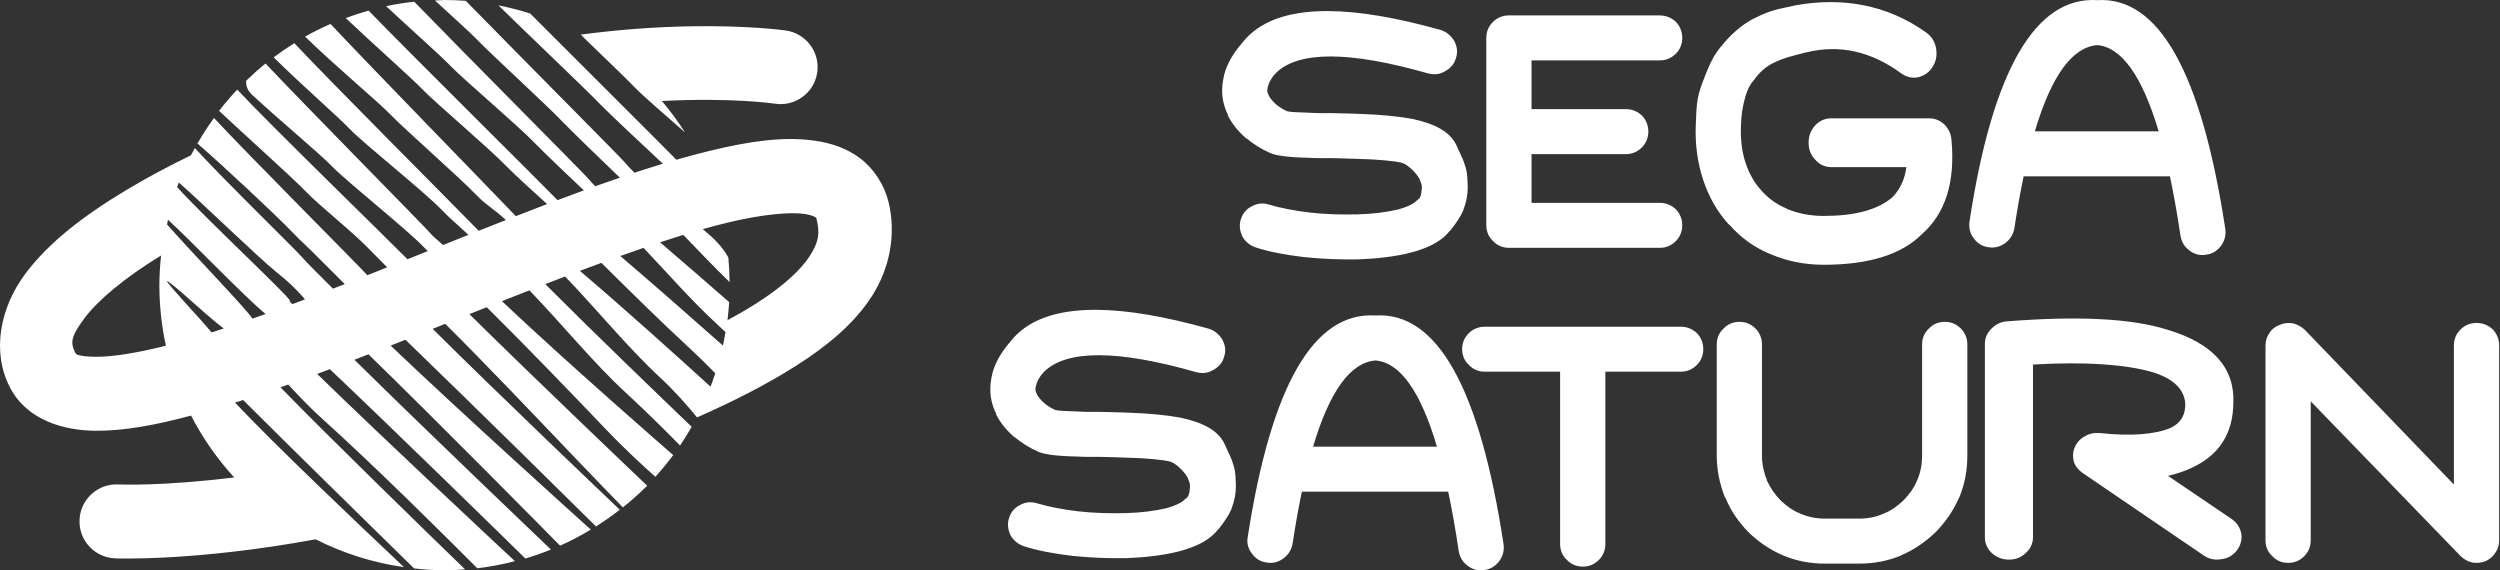 <?xml version="1.0" encoding="UTF-8" standalone="no"?>
<!DOCTYPE svg PUBLIC "-//W3C//DTD SVG 1.1//EN" "http://www.w3.org/Graphics/SVG/1.1/DTD/svg11.dtd">
<svg width="100%" height="100%" viewBox="0 0 1008 230" version="1.1" xmlns="http://www.w3.org/2000/svg" xmlns:xlink="http://www.w3.org/1999/xlink" xml:space="preserve" xmlns:serif="http://www.serif.com/" style="fill-rule:evenodd;clip-rule:evenodd;stroke-linejoin:round;stroke-miterlimit:2;">
    <rect x="0" y="0" width="1008" height="230" fill="#333333" stroke="none"/>
    <g transform="matrix(1,0,0,1,-55.237,-318.674)">
        <path id="path4768" d="M234.483,318.674C237.341,318.681 240.198,318.795 243.048,319.015C268.075,344.576 305.963,382.606 307.009,383.996C307.54,384.701 309.199,386.433 311.055,388.323C314.939,387.04 318.762,385.824 322.513,384.684C315.126,377.772 301.951,365.512 297.875,361.338C291.691,354.89 265.232,329.758 256.21,320.838C260.533,321.684 264.804,322.777 269.001,324.113C292.624,347.803 321.055,376.024 327.946,383.074C332.702,381.702 337.336,380.465 341.825,379.387C357.337,375.663 371.037,373.571 383.798,375.404C390.179,376.321 396.563,378.347 402.129,382.567C407.694,386.788 411.866,393.344 413.532,400.267C416.675,413.329 413.882,427.045 406.825,438.026C399.769,449.007 389.239,457.87 376.169,466.187C364.881,473.371 351.541,480.242 336.296,486.969C332.181,481.93 326.943,476.003 321.258,470.76C308.71,459.187 295.919,443.485 283.09,430.155C280.444,431.166 277.779,432.193 275.1,433.233C294.1,452.294 321.223,478.398 334.122,490.761C332.657,493.336 331.093,495.855 329.433,498.309C325.971,494.759 317.304,485.988 307.145,476.618C294.506,464.961 281.622,449.116 268.703,435.728C265.028,437.168 261.33,438.628 257.618,440.102C284.105,465.118 323.793,499.656 326.678,502.164C324.425,505.194 322.024,508.111 319.485,510.905C315.394,507.308 307.642,500.273 299.191,491.414C284.955,476.491 266.719,457.624 251.498,442.536C249.568,443.306 247.63,444.08 245.691,444.856L244.508,445.329C271.29,471.785 310.812,509.404 316.178,514.507C313.085,517.605 309.819,520.524 306.393,523.25C304.137,520.946 296.753,513.398 286.201,502.336C270.882,486.277 250.69,465.049 234.75,449.238L229.692,451.264C255.894,477.318 298.495,517.883 305.138,524.203C302.056,526.607 298.854,528.852 295.543,530.929C289.474,524.927 247.776,483.709 218.709,455.648C216.717,456.44 214.727,457.23 212.739,458.016C241.43,485.325 285.919,525.428 293.454,532.211C289.46,534.621 285.324,536.786 281.067,538.694C275.176,532.718 232.359,489.327 203.803,461.53C201.914,462.268 200.029,463.001 198.15,463.728C226.749,491.928 270.269,533.464 277.386,540.252C274.007,541.619 270.564,542.824 267.071,543.863C259.446,536.392 214.048,491.944 188.228,467.527C186.518,468.174 184.815,468.814 183.119,469.447C211.141,496.681 253.912,536.597 262.862,544.938C257.873,546.234 252.801,547.193 247.683,547.808C235.448,535.52 206.524,506.728 184.764,487.156C179.868,482.753 175.339,477.862 171.455,473.716C170.407,474.092 169.361,474.464 168.32,474.832C187.691,494.753 226.716,532.698 242.741,548.23C239.994,548.467 237.239,548.605 234.483,548.644C230.371,548.599 226.265,548.335 222.182,547.85C203.877,529.917 171.476,498.125 153.266,479.958C152.17,480.315 151.08,480.666 149.996,481.011C166.004,497.969 198.345,528.723 218.138,547.36C205.422,545.534 193.441,541.671 182.502,536.127C133.356,545.15 101.745,543.801 101.745,543.801C93.434,543.545 86.936,536.541 87.305,528.234C87.674,519.926 94.766,513.525 103.068,514.007C103.068,514.007 120.43,514.809 149.654,511.169C142.807,503.685 136.952,495.304 132.27,486.238C118.101,490.043 105.32,492.458 93.605,492.351C80.633,492.232 66.164,487.924 59.408,475.175C51.47,460.195 55.665,442.281 65.236,429.347C74.807,416.414 89.161,405.46 106.704,394.986C114.592,390.276 123.151,385.698 132.228,381.285L132.217,381.306C132.732,380.318 133.261,379.338 133.805,378.365C144.8,390.496 175.708,420.598 177.118,422.471C177.956,423.585 184.779,430.372 189.49,435.068C191.066,434.457 192.649,433.84 194.236,433.22C193.985,432.972 193.702,432.687 193.383,432.36C189.646,428.534 185.643,424.702 184.126,423.122C180.3,419.135 177.397,416.776 172.541,411.711C166.743,405.665 144.884,385.179 134.855,376.536C136.889,372.987 139.112,369.549 141.512,366.236C155.111,380.881 199.277,425.15 203.352,429.637C206.008,428.587 208.675,427.529 211.353,426.463C208.573,423.679 206.043,421.11 204.179,419.202C197.352,412.083 184.262,401.817 178.81,396.158C173.237,390.346 154.632,373.758 143.569,363.362C145.872,360.386 148.321,357.526 150.905,354.791C162.465,367.347 210.874,414.41 219.524,423.204C222.253,422.113 224.988,421.019 227.725,419.923C227.231,419.433 226.679,418.877 226.04,418.222C219.212,411.103 194.806,391.65 189.354,385.991C184.152,380.566 168.048,367.285 156.858,356.873C155.439,355.553 154.324,353.74 154.499,351.217C156.989,348.789 159.589,346.474 162.289,344.281C180.185,363.197 227.447,411.007 228.732,412.715C229.267,413.426 231.439,415.36 233.858,417.469L234.614,417.166C237.781,415.899 240.947,414.634 244.105,413.375C237.879,407.532 237.72,407.794 233.194,403.159C226.366,396.04 201.96,376.587 196.508,370.928C191.307,365.503 177.066,353.154 165.609,341.81C165.6,341.801 165.59,341.79 165.58,341.781C168.277,339.759 171.062,337.857 173.926,336.08L173.926,336.08C187.042,350.188 237.085,400.252 248.24,411.73C251.912,410.271 255.573,408.822 259.223,407.389C253.622,402.278 251.62,401.717 247.307,397.301C240.48,390.182 218.332,370.729 212.88,365.07C207.766,359.736 189.742,344.714 178.249,333.428C181.581,331.56 185.004,329.858 188.505,328.33C204.593,345.478 250.729,392.77 263.218,405.825C267.448,404.174 271.655,402.55 275.828,400.961C269.949,395.557 263.188,389.549 259.357,385.627C252.53,378.508 230.915,360.254 225.463,354.596C220.953,349.892 206.006,336.756 194.64,325.949C197.665,324.823 200.737,323.825 203.846,322.957C224.412,344.062 272.047,391.141 280.038,399.368C283.602,398.026 287.139,396.713 290.642,395.438C284.109,389.274 274.869,380.466 270.807,376.307C263.979,369.188 242.365,350.935 236.913,345.276C233.019,341.215 221.336,330.862 210.901,321.154C214.653,320.368 218.441,319.77 222.252,319.362C246.487,344.266 291.487,389.402 292.63,390.92C293.018,391.436 294.01,392.501 295.242,393.777C298.585,392.581 301.894,391.421 305.166,390.303C298.266,383.757 286.041,371.849 281.801,367.508C274.974,360.388 253.549,340.816 248.096,335.157C245.252,332.191 238.232,325.845 230.598,318.868C231.891,318.782 233.187,318.717 234.483,318.674ZM572.752,543.814C574.734,542.301 575.953,540.33 576.4,537.911C577.554,530.334 578.806,523.322 580.146,516.908L639.152,516.908C640.687,524.171 642.103,532.185 643.409,540.94C643.867,543.356 644.923,545.327 647.057,546.829C649.028,548.343 651.304,548.953 653.743,548.495C656.171,548.19 658.142,546.981 659.666,545.023C661.18,542.898 661.789,540.786 661.485,538.217C651.913,475.192 634.742,444.356 609.828,445.869C584.915,444.355 567.743,474.136 558.325,535.2C557.867,537.617 558.477,539.882 559.991,541.843C561.515,543.966 563.486,545.175 565.925,545.468C568.506,545.928 570.629,545.328 572.752,543.814ZM739.426,452.97C737.608,451.314 735.474,450.401 732.893,450.401L653.895,450.401C651.456,450.401 649.18,451.315 647.503,452.97C645.685,454.789 644.77,456.9 644.77,459.471C644.77,461.888 645.685,464.153 647.503,465.819C649.18,467.638 651.456,468.541 653.895,468.541L684.275,468.541L684.275,538.066C684.275,540.484 685.189,542.759 687.008,544.414C688.685,546.233 690.96,547.136 693.389,547.136C695.98,547.136 698.103,546.233 699.922,544.414C701.599,542.758 702.513,540.484 702.513,538.066L702.513,468.541L732.893,468.541C735.474,468.541 737.608,467.638 739.426,465.819C741.103,464.153 742.007,461.888 742.007,459.471C742.007,456.9 741.103,454.788 739.426,452.97ZM845.875,451.162C844.056,449.343 841.932,448.44 839.341,448.44C836.913,448.44 834.638,449.343 832.961,451.162C831.142,452.817 830.226,455.092 830.226,457.51L830.226,502.393C830.226,505.878 829.617,509.199 828.256,512.226C827.036,515.393 825.065,517.964 822.779,520.381C820.351,522.645 817.77,524.617 814.58,525.825C811.542,527.186 808.2,527.785 804.704,527.785L791.181,527.785C787.685,527.785 784.494,527.186 781.304,525.825C778.114,524.617 775.533,522.645 773.105,520.381C770.819,517.963 769,515.393 767.629,512.367L767.629,512.226C766.422,509.199 765.658,505.878 765.658,502.393L765.658,457.51C765.658,455.092 764.743,452.816 763.078,451.162C761.248,449.343 759.125,448.44 756.544,448.44C754.116,448.44 751.83,449.343 750.164,451.162C748.334,452.817 747.431,455.092 747.431,457.51L747.431,502.393C747.431,508.295 748.639,513.881 750.773,519.325L750.926,519.325C753.049,524.617 756.24,529.147 760.192,533.23C764.286,537.161 768.849,540.331 774.162,542.606C779.488,544.87 785.106,545.928 791.182,545.928L804.705,545.928C810.781,545.928 816.4,544.87 821.878,542.606L821.725,542.606C827.038,540.33 831.601,537.161 835.707,533.23C839.647,529.147 842.839,524.618 845.124,519.325L845.124,519.478C847.4,514.033 848.466,508.448 848.466,502.394L848.466,457.511C848.465,455.093 847.55,452.817 845.875,451.162ZM970.355,452.817C969.289,454.332 968.689,455.996 968.689,457.956L968.689,536.551C968.689,538.98 969.593,541.246 971.423,542.9C973.089,544.718 975.364,545.622 977.804,545.622C980.383,545.622 982.507,544.718 984.337,542.9C986.002,541.244 986.917,538.98 986.917,536.551L986.917,480.485L1047.23,542.757C1048.6,544.107 1050.12,545.023 1051.94,545.468C1053.76,545.773 1055.44,545.621 1057.26,545.023C1058.93,544.26 1060.3,543.204 1061.36,541.549C1062.43,540.035 1062.89,538.37 1062.89,536.55L1062.89,457.955C1062.89,455.387 1061.97,453.273 1060.3,451.455C1058.48,449.8 1056.36,448.886 1053.76,448.886C1051.34,448.886 1049.06,449.801 1047.38,451.455C1045.57,453.273 1044.65,455.386 1044.65,457.955L1044.65,514.032L984.49,451.608C983.117,450.4 981.604,449.496 979.775,449.038C977.956,448.744 976.126,448.886 974.461,449.648C972.783,450.248 971.271,451.314 970.355,452.817ZM858.125,451.249C856.513,452.904 855.543,454.853 855.543,457.249L855.543,535.31C855.543,537.705 856.513,539.96 858.288,541.614C860.226,543.41 862.655,544.314 865.235,544.314C867.99,544.314 870.244,543.41 872.029,541.614C873.968,539.958 874.937,537.705 874.937,535.31L874.937,465.655C895.779,464.457 911.773,465.513 922.924,468.66C931.319,471.209 935.847,475.411 936.328,481.269C936.491,485.919 934.553,489.23 930.513,491.179C924.045,493.878 914.517,494.63 901.919,493.281C899.654,493.127 897.716,493.433 895.778,494.63C893.84,495.676 892.543,497.179 891.737,499.139C890.931,500.935 890.931,502.884 891.41,504.832C892.054,506.794 893.349,508.285 895.123,509.493L943.601,542.518C945.703,544.01 948.119,544.621 950.711,544.164C953.456,543.869 955.556,542.661 957.169,540.558C958.628,538.609 959.27,536.355 958.954,533.959C958.464,531.4 957.169,529.451 955.067,527.948L929.381,510.538C933.094,509.645 936.328,508.588 939.072,507.239C950.058,502.132 955.557,493.431 955.719,481.268C956.363,466.862 947.314,456.954 928.901,451.542C914.516,447.045 893.023,445.989 864.428,448.243C862.012,448.396 859.91,449.44 858.125,451.249ZM497.31,443.594C509.678,443.658 524.779,446.203 542.601,451.204C544.877,451.957 546.706,453.318 548.067,455.583C549.287,457.847 549.592,460.123 548.83,462.387C548.22,464.805 546.706,466.624 544.42,467.831C542.296,469.192 540.021,469.334 537.581,468.735C505.83,459.665 485.468,459.665 476.354,468.43C474.383,470.401 473.316,472.514 472.859,474.475C472.554,475.541 472.706,476.597 473.316,477.501L473.316,477.654C473.926,478.862 474.993,480.071 476.354,481.28C477.572,482.336 479.086,483.24 480.764,484.002C481.983,484.306 485.174,484.46 490.03,484.601C491.707,484.754 494.898,484.754 499.449,484.754C504.011,484.905 507.507,484.905 510.087,485.058C519.049,485.364 526.039,486.115 530.896,487.029L531.048,487.029C540.924,489.142 546.576,492.506 549.026,497.777C551.465,503.059 551.911,503.972 552.368,505.627C553.588,508.807 553.392,512.117 553.544,514.382L553.544,514.687C553.544,517.855 552.935,520.882 551.715,523.899L551.715,524.051C550.648,526.469 548.83,529.192 546.401,532.218L546.249,532.218C543.363,536.149 537.886,539.164 529.992,541.136C524.373,542.497 517.535,543.4 509.63,543.704C502.335,543.858 495.05,543.552 487.602,542.802C480.002,541.887 473.468,540.678 468.002,538.871C465.727,538.108 463.897,536.595 462.678,534.483C461.622,532.218 461.317,529.8 462.079,527.536C462.83,525.118 464.355,523.301 466.63,522.245C468.765,521.034 471.193,520.884 473.468,521.634C478.031,522.995 483.497,524.051 489.725,524.813C496.259,525.565 502.639,525.717 509.02,525.565C515.401,525.411 520.878,524.661 525.43,523.605C528.62,522.689 530.896,521.785 532.268,520.578L532.268,520.73C533.487,519.218 534.424,519.762 534.87,516.701C535.306,513.641 534.848,513.326 534.391,512.117L534.382,512.069C533.986,510.033 529.701,505.621 527.259,504.854C524.787,504.091 517.078,503.352 509.478,503.198L509.325,503.198C506.897,503.047 503.554,503.047 499.297,502.894C494.44,502.894 491.251,502.894 489.573,502.741C481.069,502.589 475.744,501.837 473.468,500.629C470.127,499.115 467.24,497.296 464.507,495.031L464.355,495.031C461.012,492.158 458.431,488.988 456.754,485.516L456.907,485.516C454.631,480.975 454.021,476.293 454.936,471.306C455.698,466.318 458.279,461.483 462.536,456.496C469.246,447.85 480.735,443.567 496.974,443.593L497.31,443.594ZM584.664,498.767C591.317,476.413 599.734,464.827 609.828,464.011C619.715,464.805 628.002,476.413 634.622,498.767L584.664,498.767ZM297.723,424.662C294.869,425.712 291.982,426.788 289.07,427.885C289.269,428.066 289.475,428.248 289.69,428.43C306.476,442.678 328.248,462.306 341.724,474.567C342.367,472.877 343.015,471.07 343.644,469.167C340.458,465.912 336.969,462.463 333.308,459.087C321.723,448.402 309.655,436.491 297.723,424.662ZM120.192,421.68C105.494,430.657 94.56,439.856 89.209,447.087C83.642,454.61 83.529,457.002 85.759,461.21C85.764,461.219 86.085,462.458 93.878,462.529C100.461,462.59 110.376,461.032 122.124,458.051C120.409,450.171 119.505,442.008 119.496,433.659C119.52,429.654 119.752,425.655 120.192,421.68ZM314.716,418.611C311.647,419.663 308.523,420.759 305.351,421.894C319.111,433.643 334.745,447.396 346.718,457.999C346.513,458.943 346.297,459.883 346.068,460.821C346.729,458.171 347.31,455.416 347.763,452.593C346.773,451.648 345.774,450.704 344.758,449.767C333.616,439.491 325,429.44 314.716,418.611ZM145.428,451.128C137.116,444.766 125.546,433.392 122.506,431.936C122.648,433.155 135.235,446.306 140.548,452.712C142.154,452.2 143.781,451.672 145.428,451.128ZM348.566,447.778C352.783,445.507 356.654,443.258 360.159,441.027C371.074,434.082 378.228,427.362 381.735,421.905C385.242,416.447 385.892,412.869 384.538,407.242C384.271,406.133 384.413,406.561 384.107,406.329C383.801,406.098 382.474,405.343 379.558,404.924C373.725,404.086 362.494,405.095 348.789,408.386C345.524,409.169 342.115,410.068 338.581,411.067C342.66,414.356 346.496,418.003 348.91,422.522C349.216,425.806 349.381,429.101 349.405,432.4C342.861,426.041 337.006,419.887 330.741,413.383C327.697,414.318 324.575,415.315 321.387,416.366C330.604,424.265 340.431,432.799 349.226,440.476C349.083,442.917 348.863,445.352 348.566,447.778ZM122.977,407.289C122.843,407.889 122.708,408.504 122.574,409.133C122.697,409.281 122.825,409.433 122.972,409.6C132.708,420.605 155.8,444.594 157.014,447.167C158.771,446.549 160.545,445.916 162.336,445.271C154.551,439.077 131.095,414.554 122.977,407.289ZM127.338,392.255C127.108,392.864 126.882,393.482 126.66,394.112C137.008,405.687 171.992,438.345 172.034,439.794C172.053,440.436 172.528,440.886 173.229,441.269C174.871,440.655 176.523,440.033 178.186,439.403C177.828,439.001 177.494,438.587 177.192,438.16C173.365,434.173 172.46,433.012 166.406,428.147C159.626,422.7 136.64,400.424 127.338,392.255ZM835.868,338.154C835.411,335.53 834.049,333.406 832.08,331.925C815.398,319.948 797.126,317.682 779.454,320.775C772.486,322.409 770.232,322.255 762.619,326.024C755.02,329.78 749.728,336.771 749.728,336.771C746.091,340.712 744.12,345.524 741.692,351.905C739.264,358.286 739.275,361.455 738.97,369.327C738.665,377.2 739.721,384.419 741.997,391.302C744.273,398.193 747.757,404.269 752.461,409.354L752.461,409.192C757.013,414.44 762.619,418.533 769.143,421.158C775.664,423.946 782.796,425.426 790.527,425.426C808.722,425.426 821.92,421.321 830.109,413.122C839.658,404.759 843.601,392.128 842.086,375.229C841.933,372.605 840.879,370.634 839.201,368.837C837.383,367.193 835.413,366.376 832.985,366.376L793.554,366.376C791.137,366.376 788.861,367.355 787.184,369.164C785.366,371.125 784.462,373.421 784.462,376.22C784.462,378.844 785.366,381.305 787.184,383.101C788.861,385.072 791.137,386.052 793.554,386.052L823.89,386.052C823.28,390.974 821.31,395.079 818.272,398.192C812.359,403.278 803.115,405.738 790.527,405.738C785.213,405.738 780.215,404.759 775.817,402.951L775.664,402.788C771.722,401.143 768.39,398.847 765.505,395.568C762.619,392.455 760.496,388.675 759.135,384.581C757.62,380.149 757.012,375.228 757.164,369.979C757.315,364.405 757.925,361.378 758.981,357.611C759.744,354.812 760.953,352.525 762.618,350.718C762.618,350.718 765.331,346.504 769.903,344.229C774.476,341.941 777.786,341.278 783.394,339.797L783.547,339.797C796.897,336.519 809.637,339.308 821.919,348.323C824.042,349.803 826.317,350.294 828.736,349.803C831.163,349.149 833.135,347.832 834.507,345.535C835.868,343.413 836.325,340.951 835.868,338.154ZM590.79,323.138C603.157,323.202 618.259,325.747 636.081,330.748C638.357,331.501 640.186,332.862 641.547,335.127C642.767,337.392 643.072,339.667 642.309,341.931C641.7,344.349 640.186,346.168 637.899,347.375C635.776,348.737 633.5,348.878 631.061,348.279C599.31,339.209 578.948,339.209 569.834,347.974C567.863,349.946 566.796,352.058 566.339,354.018C566.034,355.085 566.186,356.141 566.796,357.045L566.796,357.198C567.406,358.406 568.473,359.615 569.834,360.823C571.053,361.88 572.567,362.784 574.244,363.545C575.463,363.85 578.654,364.004 583.51,364.145C585.187,364.298 588.377,364.298 592.929,364.298C597.491,364.449 600.987,364.449 603.567,364.603C612.529,364.907 619.519,365.659 624.376,366.573L624.528,366.573C634.404,368.686 640.055,372.05 642.505,377.321C644.944,382.602 645.391,383.516 645.848,385.171C647.068,388.351 646.872,391.661 647.024,393.926L647.024,394.231C647.024,397.399 646.414,400.427 645.195,403.443L645.195,403.595C644.128,406.012 642.309,408.735 639.881,411.762L639.729,411.762C636.843,415.693 631.366,418.708 623.472,420.68C617.853,422.041 611.015,422.944 603.11,423.248C595.814,423.402 588.53,423.096 581.082,422.344C573.482,421.431 566.948,420.222 561.482,418.415C559.206,417.653 557.377,416.139 556.158,414.027C555.101,411.762 554.797,409.344 555.559,407.08C556.31,404.663 557.834,402.845 560.11,401.789C562.244,400.579 564.673,400.428 566.948,401.178C571.511,402.539 576.977,403.595 583.205,404.357C589.739,405.109 596.119,405.261 602.5,405.109C608.881,404.955 614.358,404.205 618.909,403.149C622.1,402.233 624.376,401.329 625.748,400.122L625.748,400.274C626.967,398.762 627.904,399.306 628.35,396.245C628.786,393.185 628.328,392.87 627.871,391.661L627.862,391.613C627.466,389.577 623.18,385.165 620.739,384.398C618.267,383.635 610.558,382.896 602.957,382.742L602.805,382.742C600.377,382.592 597.034,382.592 592.776,382.438C587.92,382.438 584.73,382.438 583.053,382.286C574.549,382.133 569.224,381.381 566.948,380.173C563.606,378.659 560.72,376.841 557.987,374.576L557.834,374.576C554.492,371.703 551.911,368.532 550.234,365.06L550.387,365.06C548.111,360.519 547.501,355.837 548.416,350.85C549.178,345.863 551.759,341.027 556.016,336.041C562.726,327.395 574.215,323.111 590.453,323.137L590.79,323.138ZM950.679,417.881C952.202,415.77 952.801,413.656 952.496,411.087C942.925,348.052 925.764,317.215 900.841,318.729C875.928,317.215 858.604,346.996 849.337,408.06C849.032,410.478 849.49,412.743 851.014,414.714C852.528,416.825 854.509,418.035 856.938,418.339C859.365,418.785 861.64,418.186 863.775,416.674C865.747,415.159 866.965,413.2 867.422,410.782C868.567,403.192 869.818,396.192 871.168,389.766L930.152,389.766C931.688,397.029 933.114,405.043 934.421,413.798C934.878,416.216 935.945,418.186 938.069,419.7C940.041,421.214 942.327,421.812 944.755,421.356C947.183,421.061 949.154,419.852 950.679,417.881ZM730.944,327.461C729.115,325.795 726.991,324.891 724.411,324.891L663.63,324.891C661.201,324.891 658.926,325.795 657.249,327.461C655.43,329.269 654.516,331.392 654.516,333.962L654.516,409.53C654.516,411.947 655.43,414.224 657.249,415.878C658.926,417.696 661.201,418.6 663.63,418.6L724.411,418.6C726.991,418.6 729.115,417.696 730.944,415.878C732.61,414.223 733.524,411.947 733.524,409.53C733.524,406.961 732.61,404.847 730.944,403.029C729.115,401.374 726.991,400.459 724.411,400.459L672.754,400.459L672.754,380.816L710.734,380.816C713.315,380.816 715.438,379.912 717.268,378.094C718.934,376.428 719.848,374.163 719.848,371.746C719.848,369.177 718.934,367.063 717.268,365.245C715.438,363.579 713.315,362.675 710.734,362.675L672.754,362.675L672.754,343.032L724.411,343.032C726.991,343.032 729.115,342.117 730.944,340.311C732.61,338.644 733.524,336.531 733.524,333.962C733.524,331.392 732.61,329.269 730.944,327.461ZM333.487,329.281C357.414,328.853 371.901,330.953 371.901,330.953C380.163,332.024 385.946,339.655 384.741,347.899C383.536,356.142 375.811,361.8 367.588,360.461C367.588,360.461 350.28,357.907 322.108,359.406C325.482,363.389 328.592,367.608 331.411,372.041C323.973,365.504 314.69,357.519 311.432,354.182C308.109,350.718 298.842,341.775 289.611,332.888C290.382,333.31 291.147,333.741 291.908,334.18C291.077,333.669 290.212,333.154 289.308,332.637C306.107,330.406 321.068,329.503 333.487,329.281ZM875.687,371.637C882.33,349.271 890.747,337.684 900.841,336.868C910.63,337.675 918.949,349.271 925.613,371.637L875.687,371.637Z" fill="white"/>
    </g>
</svg>

